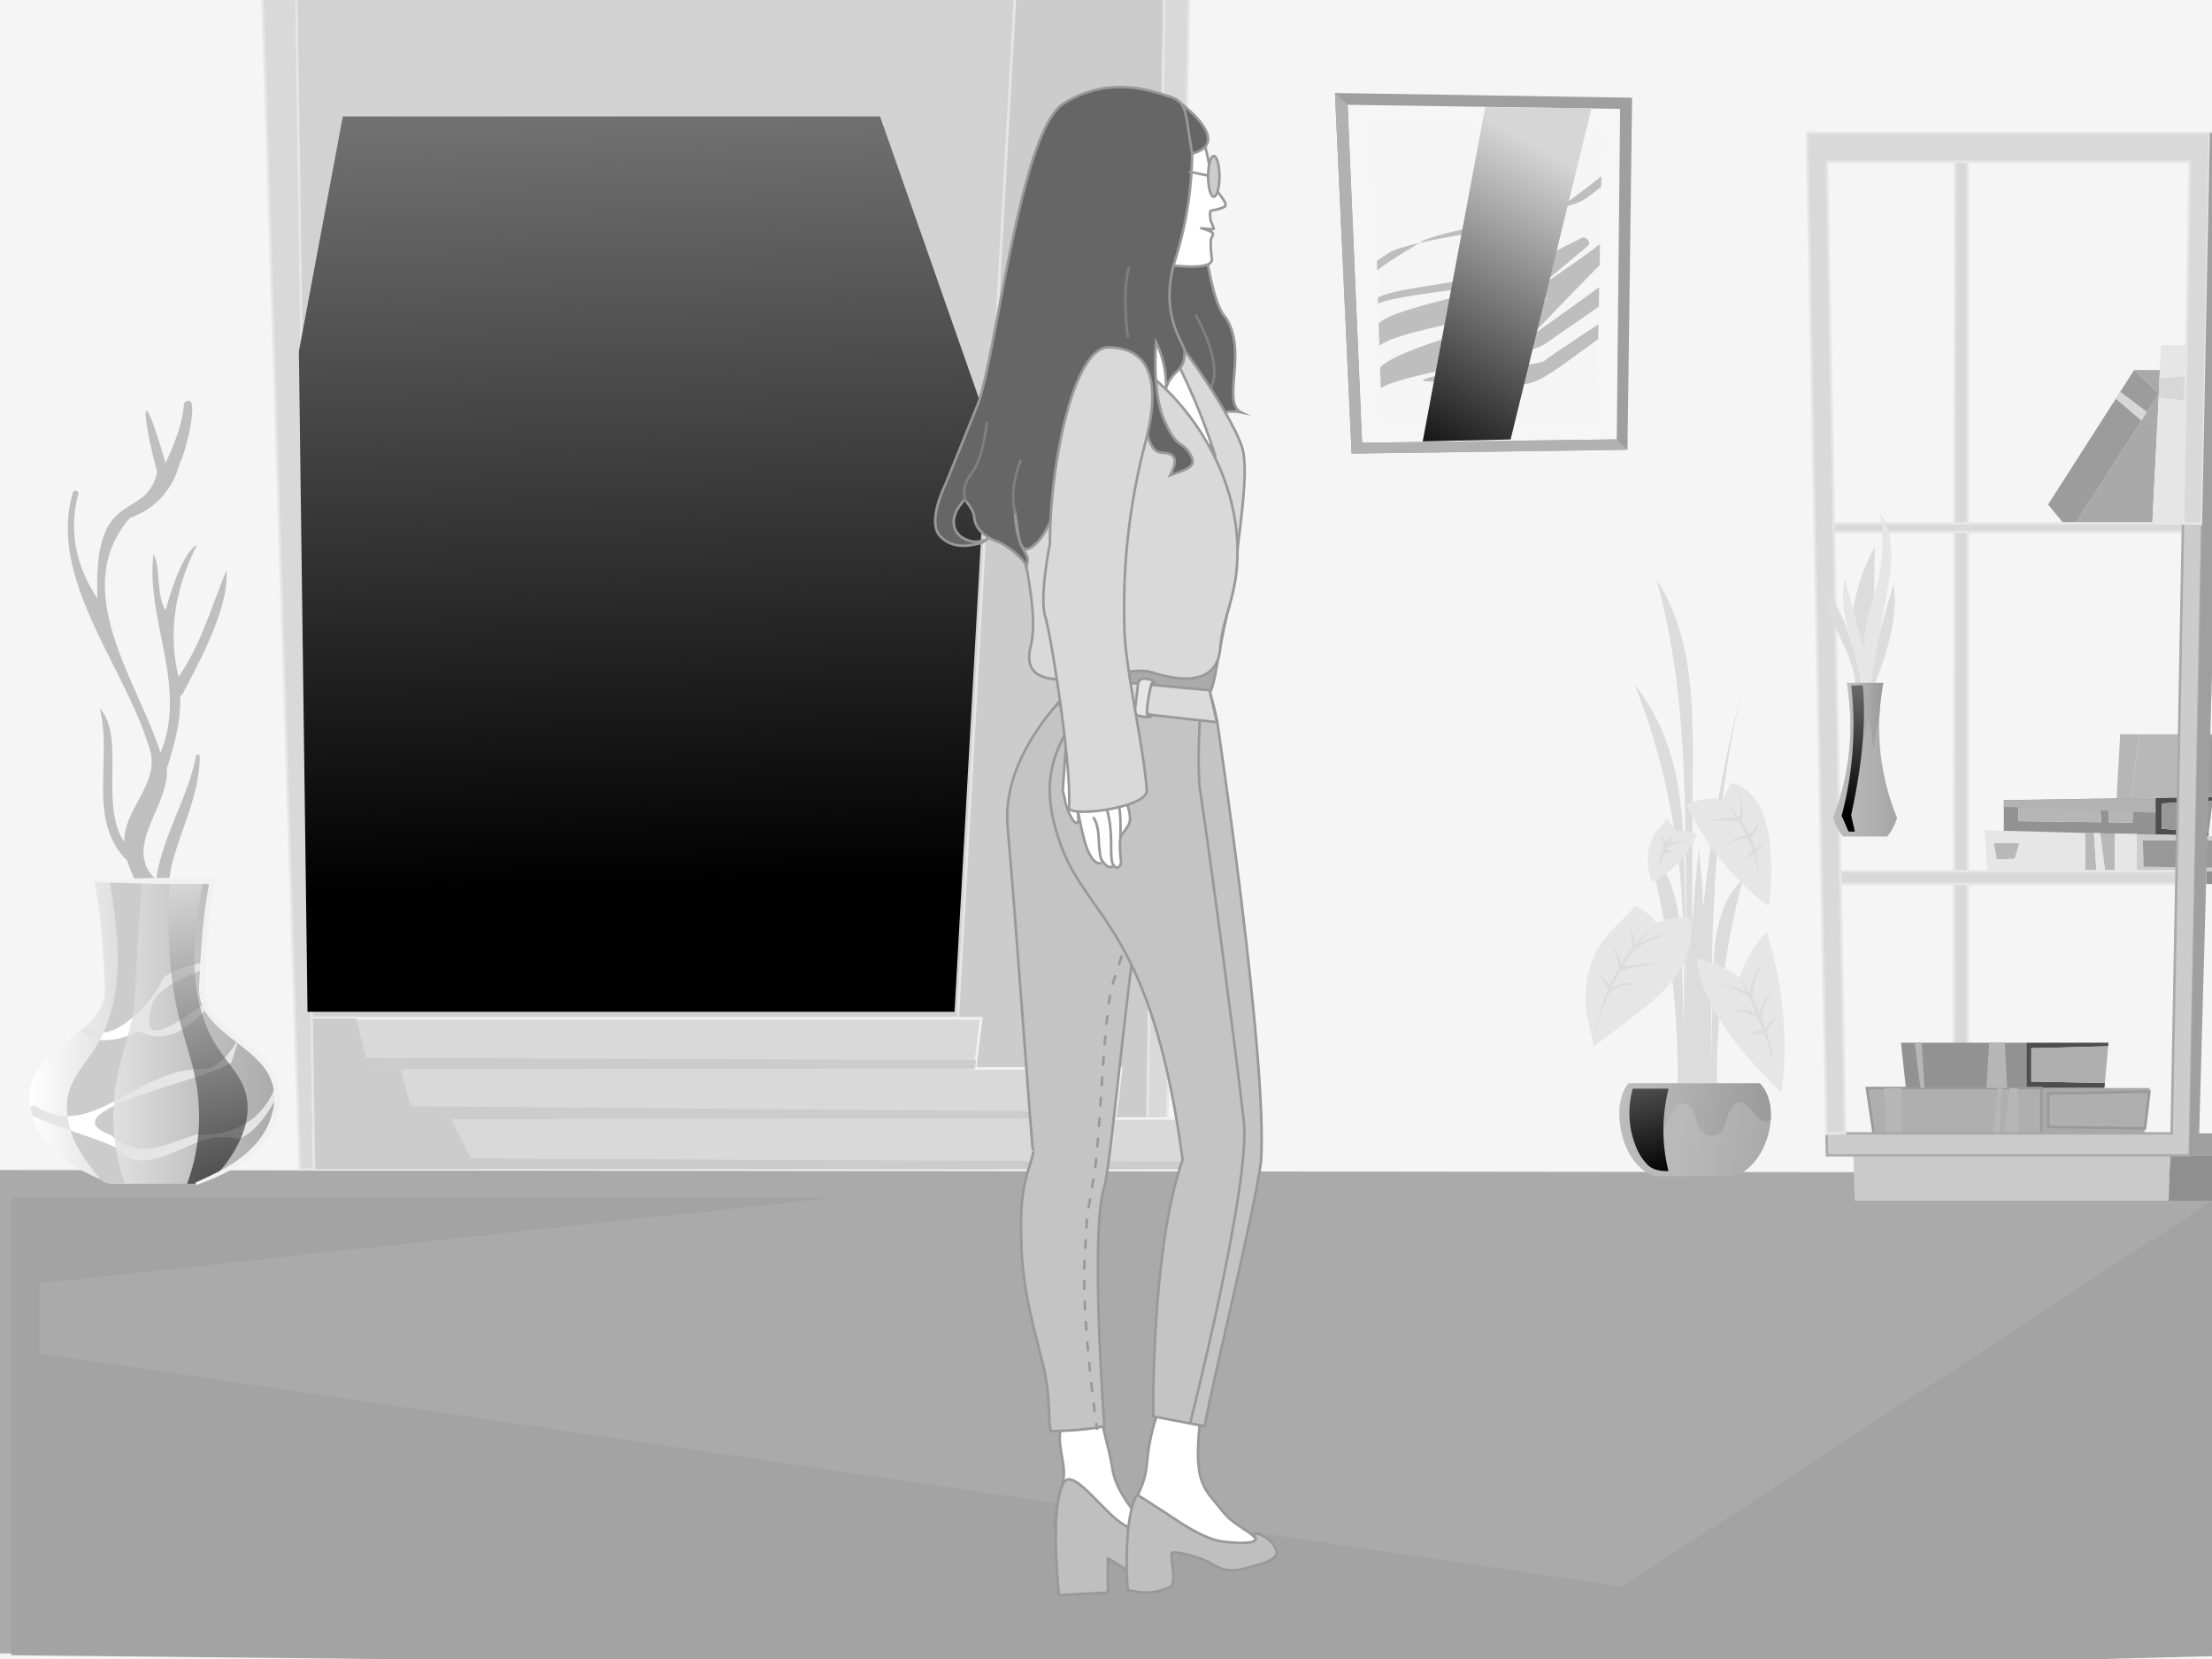 <svg xmlns="http://www.w3.org/2000/svg" xmlns:xlink="http://www.w3.org/1999/xlink" viewBox="0 0 864 648"><defs><style>.cls-1,.cls-52,.cls-53,.cls-60{fill:none;}.cls-2{isolation:isolate;}.cls-3{clip-path:url(#clip-path);}.cls-4{fill:#f5f5f5;}.cls-48,.cls-5{fill:#aaa;}.cls-6{fill:#a3a3a3;}.cls-30,.cls-61,.cls-7{fill:#ccc;}.cls-10,.cls-59,.cls-8{fill:#d9d9d9;}.cls-8,.cls-9{stroke:#e6e6e6;}.cls-10,.cls-29,.cls-30,.cls-47,.cls-48,.cls-56,.cls-8,.cls-9{stroke-miterlimit:10;}.cls-12,.cls-9{fill:#d2d2d2;}.cls-10,.cls-47{stroke:#f2f2f2;}.cls-11{fill:#f9f9f9;}.cls-13,.cls-34,.cls-38,.cls-41,.cls-45{mix-blend-mode:screen;}.cls-14{fill:url(#鍊踑臇蜸馯鳺艜_5);}.cls-15{fill:#4d4d4d;}.cls-16{fill:#9f9f9f;}.cls-17{fill:#b8b8b8;}.cls-18,.cls-55{fill:#e6e6e6;}.cls-19{fill:#929292;}.cls-20{fill:#b6b6b6;}.cls-21{fill:#989898;}.cls-22{fill:#b2b2b2;mix-blend-mode:multiply;}.cls-23{fill:#a9a9a9;}.cls-24{fill:#9c9c9c;}.cls-25{fill:#d7d7d7;}.cls-26{fill:#8f8f8f;}.cls-27{fill:#cacaca;}.cls-28,.cls-29{fill:#afafaf;}.cls-29,.cls-48,.cls-49,.cls-50,.cls-51,.cls-52,.cls-53,.cls-54,.cls-55,.cls-56,.cls-58,.cls-59,.cls-60,.cls-61{stroke:#999;}.cls-30{stroke:#aaa;}.cls-31{fill:#dcdcdc;}.cls-32{fill:url(#鍊踑臇蜸馯鳺艜_17);}.cls-33{fill:url(#鍊踑臇蜸馯鳺艜_14);}.cls-34{fill:url(#鍊踑臇蜸馯鳺艜_16);}.cls-35{fill:#f6f6f6;}.cls-36{fill:#b1b1b1;}.cls-37{fill:#bebebe;}.cls-38{fill:url(#鍊踑臇蜸馯鳺艜_18);}.cls-39{fill:url(#鍊踑臇蜸馯鳺艜_17-2);}.cls-40{fill:url(#鍊踑臇蜸馯鳺艜_14-2);}.cls-41{fill:url(#鍊踑臇蜸馯鳺艜_16-2);}.cls-42,.cls-50{fill:#bfbfbf;}.cls-43{fill:url(#鍊踑臇蜸馯鳺艜_4);}.cls-44{fill:#e5e5e5;}.cls-45{opacity:0.56;fill:url(#鍊踑臇蜸馯鳺艜_2);}.cls-46,.cls-49{fill:#fff;}.cls-47{fill:#ededed;}.cls-49,.cls-50,.cls-52,.cls-54,.cls-55,.cls-58,.cls-59,.cls-60,.cls-61{stroke-linecap:round;}.cls-49,.cls-50,.cls-51,.cls-52,.cls-53,.cls-54,.cls-55,.cls-57,.cls-58,.cls-59,.cls-60,.cls-61{stroke-linejoin:round;}.cls-51{fill:#c4c4c4;}.cls-52{stroke-dasharray:3 5;}.cls-54{fill:#dbdbdb;}.cls-56,.cls-57{fill:#666;}.cls-57{stroke:gray;}.cls-58{fill:#b3b3b3;}</style><clipPath id="clip-path"><rect class="cls-1" width="864" height="648"/></clipPath><linearGradient id="鍊踑臇蜸馯鳺艜_5" x1="244.96" y1="8.15" x2="254.83" y2="345.83" gradientUnits="userSpaceOnUse"><stop offset="0" stop-color="#7f7f7f"/><stop offset="1"/></linearGradient><linearGradient id="鍊踑臇蜸馯鳺艜_17" x1="704.55" y1="296.75" x2="738.45" y2="296.75" gradientUnits="userSpaceOnUse"><stop offset="0" stop-color="#bcbcbc"/><stop offset="0.46" stop-color="#b9b9b9"/><stop offset="0.85" stop-color="#aeaeae"/><stop offset="1" stop-color="#a8a8a8"/></linearGradient><linearGradient id="鍊踑臇蜸馯鳺艜_14" x1="721.4" y1="279.82" x2="735.59" y2="279.82" gradientUnits="userSpaceOnUse"><stop offset="0" stop-color="#c2c2c2"/><stop offset="1" stop-color="#989898"/></linearGradient><linearGradient id="鍊踑臇蜸馯鳺艜_16" x1="724.53" y1="269.96" x2="722.99" y2="324.87" gradientUnits="userSpaceOnUse"><stop offset="0" stop-color="#666"/><stop offset="0.88"/></linearGradient><linearGradient id="鍊踑臇蜸馯鳺艜_18" x1="609.54" y1="61.94" x2="535.23" y2="198.1" gradientUnits="userSpaceOnUse"><stop offset="0" stop-color="#d6d6d6"/><stop offset="0.56" stop-color="#505050"/><stop offset="0.88"/></linearGradient><linearGradient id="鍊踑臇蜸馯鳺艜_17-2" x1="-677.1" y1="436.13" x2="-743.81" y2="444.68" gradientTransform="matrix(-1, 0, 0, 1, -50.58, 0)" xlink:href="#鍊踑臇蜸馯鳺艜_17"/><linearGradient id="鍊踑臇蜸馯鳺艜_14-2" x1="-678.21" y1="427.75" x2="-744.83" y2="436.28" gradientTransform="matrix(-1, 0, 0, 1, -50.58, 0)" xlink:href="#鍊踑臇蜸馯鳺艜_14"/><linearGradient id="鍊踑臇蜸馯鳺艜_16-2" x1="-689.9" y1="414.1" x2="-703.22" y2="465.14" gradientTransform="matrix(-1, 0, 0, 1, -50.58, 0)" xlink:href="#鍊踑臇蜸馯鳺艜_16"/><linearGradient id="鍊踑臇蜸馯鳺艜_4" x1="11.5" y1="403.2" x2="108.36" y2="403.2" gradientUnits="userSpaceOnUse"><stop offset="0" stop-color="#fff"/><stop offset="0.07" stop-color="#f8f8f8"/><stop offset="0.7" stop-color="silver"/><stop offset="1" stop-color="#aaa"/></linearGradient><linearGradient id="鍊踑臇蜸馯鳺艜_2" x1="83.9" y1="344.1" x2="76.96" y2="472.56" gradientUnits="userSpaceOnUse"><stop offset="0" stop-color="#e5e5e5"/><stop offset="0.52" stop-color="#5f5f5f"/><stop offset="0.88"/></linearGradient></defs><title>product3.6</title><g class="cls-2"><g id="圖層_3" data-name="圖層 3"><g id="景物"><g class="cls-3"><rect id="背景" class="cls-4" width="864" height="648"/><polygon class="cls-5" points="866.75 458.02 -0.5 457 -0.5 645.81 866.75 646.83 866.75 458.02"/><polygon class="cls-6" points="865.75 646.83 633.75 653 4.35 646.53 4.44 467.86 324.92 467.86 15.51 501.25 15.51 528.66 633.75 619.68 865.75 467.89 865.75 646.83"/><polygon class="cls-7" points="452.7 456.76 189.67 456.76 182.04 -52.74 460.32 -52.74 452.7 456.76"/><polygon class="cls-8" points="455.52 -52.74 447.89 456.76 455.52 456.76 465.38 -52.74 455.52 -52.74"/><polygon class="cls-9" points="399.34 -52.74 374.12 397.78 118.62 397.78 113.74 -52.74 399.34 -52.74"/><polygon class="cls-10" points="435.52 436.88 437.93 417.33 380.86 417.33 383.27 397.78 121.4 397.78 121.4 417.65 121.4 417.65 121.4 437.2 121.4 437.2 121.4 456.75 490.22 456.75 492.85 436.88 435.52 436.88"/><polygon class="cls-7" points="121.4 456.75 490.22 456.75 490.6 453.89 121.4 452.21 121.4 456.75"/><polygon class="cls-7" points="435.52 436.88 121.4 437.2 121.4 431.8 435.83 434.34 435.52 436.88"/><polygon class="cls-7" points="380.86 417.33 121.4 417.65 121.4 413.11 381.26 414.09 380.86 417.33"/><polygon class="cls-7" points="121.4 397.78 139.1 397.78 144.03 417.65 156.51 417.65 161.76 437.2 176.22 437.15 186.07 456.75 121.4 456.75 121.4 397.78"/><polygon class="cls-8" points="114.95 -52.74 122.61 456.76 117.09 456.76 100.89 -52.74 114.95 -52.74"/><polygon class="cls-11" points="135.18 48.05 144.1 392.31 239.12 392.31 234.92 48.05 135.18 48.05"/><polygon class="cls-11" points="241.93 48.05 242.56 392.31 331.9 392.31 345.05 48.05 241.93 48.05"/><rect class="cls-12" x="135.17" y="318.26" width="209.9" height="2.58" transform="translate(-5.87 4.5) rotate(-1.06)"/><g class="cls-13"><polygon class="cls-14" points="133.9 45.48 343.76 45.48 385.71 165.19 372.84 395.2 120.12 395.2 116.74 137.25 133.9 45.48"/></g><polygon class="cls-15" points="841.92 311.62 841.92 325.95 862.56 326.45 862.7 325.36 844.38 323.69 844.38 313.83 864.31 312.71 864.49 311.28 850.77 311.49 841.92 311.62"/><polygon class="cls-16" points="853.38 286.8 850.77 311.49 864.49 311.28 871.65 311.17 871.82 309.91 852.87 309.91 854.97 288.66 874.73 288.32 874.74 288.32 874.94 286.8 853.38 286.8"/><polygon class="cls-7" points="834.52 340.27 834.52 340.34 837.86 340.33 856.42 340.27 873.83 340.23 873.93 339.07 873.92 339.07 837.28 338.56 836.99 328.25 874.84 328.25 874.85 328.25 874.97 326.85 862.56 326.45 841.92 325.95 834.52 325.77 834.52 340.27"/><polygon class="cls-17" points="778.73 329.35 779.84 335.73 786.95 335.44 788.76 329.35 778.73 329.35"/><polygon class="cls-17" points="814.41 325.29 814.41 340.38 818.85 340.38 817.89 325.37 814.41 325.29"/><polygon class="cls-17" points="824.35 340.38 826.01 340.37 826.01 325.56 820.31 325.43 822.26 340.38 824.35 340.38"/><path class="cls-18" d="M782.69,324.52l31.72.77v15.09h4.44l-42.63.12-1.06-16.19ZM787,335.43l1.81-6.08h-10l1.11,6.38Z"/><path class="cls-19" d="M782.69,324.52v-12l3.49-.05,40.56-.63,5.6-.09,9.58-.15V326l-7.4-.18-8.51-.21-5.7-.13-2.42-.06-3.48-.08Zm38.16-3.35-.62-6-31.82.34v5.22Zm12.13.15V315l-9.39.1v6.07Z"/><polygon class="cls-20" points="788.41 315.52 788.41 320.75 820.85 321.17 820.23 315.18 788.41 315.52"/><polygon class="cls-18" points="820.6 340.39 822.26 340.38 820.31 325.43 817.89 325.37 818.85 340.38 818.85 340.39 820.6 340.39"/><polygon class="cls-20" points="823.59 315.13 823.59 321.2 832.98 321.32 832.98 315.03 823.59 315.13"/><polygon class="cls-18" points="829.95 340.35 832.2 340.35 834.52 340.34 834.52 340.27 834.52 325.77 826.01 325.56 826.01 340.37 829.95 340.35"/><polygon class="cls-20" points="828.14 286.8 826.74 311.86 832.34 311.77 835.53 286.8 828.14 286.8"/><polygon class="cls-17" points="835.53 286.8 832.34 311.77 841.92 311.62 850.77 311.49 853.38 286.8 835.53 286.8"/><polygon class="cls-21" points="836.99 328.25 837.28 338.56 873.92 339.07 873.93 339.07 874.84 328.25 836.99 328.25"/><polygon class="cls-21" points="844.38 313.83 844.38 323.69 862.7 325.36 864.31 312.71 844.38 313.83"/><polygon class="cls-21" points="854.97 288.66 852.87 309.91 871.82 309.91 874.74 288.32 874.73 288.32 854.97 288.66"/><polygon class="cls-22" points="841.92 311.62 782.69 312.58 782.69 315.18 841.92 317.45 841.92 311.62"/><path class="cls-8" d="M768.58,63.16V204.44h-5.14c.1-76.25.18-141.28.18-141.28Z"/><polygon class="cls-23" points="843.25 153.67 840.54 207.56 808.62 207.56 843.25 153.67"/><polygon class="cls-23" points="843.64 144.52 843.25 153.67 833.6 144.52 843.64 144.52"/><polygon class="cls-17" points="866.75 125.11 866.24 207.56 862.6 207.56 852.62 207.56 855.77 134.83 856.36 125.11 866.75 125.11"/><polygon class="cls-18" points="843.64 144.52 844.05 134.83 855.77 134.83 852.62 207.56 840.54 207.56 843.25 153.67 843.64 144.52"/><polygon class="cls-24" points="843.25 153.67 808.62 207.56 799.97 197.08 833.6 144.52 843.25 153.67"/><polygon class="cls-25" points="828.16 153.02 838.62 160.88 836.42 164.31 826.42 155.75 828.16 153.02"/><polygon class="cls-25" points="843.5 147.86 855.25 146.78 854.83 156.61 843.17 155.27 843.5 147.86"/><polygon class="cls-20" points="855.7 136.46 866.75 136.46 866.66 139.64 855.5 140.97 855.7 136.46"/><path class="cls-26" d="M888.76,340.29h.07l-.12,5h-27l.15-5Z"/><polygon class="cls-8" points="768.58 204.44 852.68 204.44 852.61 207.78 768.58 207.78 763.44 207.78 716.32 207.78 716.24 204.44 763.44 204.44 768.58 204.44"/><polygon class="cls-8" points="768.58 340.29 850.16 340.29 850.06 345.33 768.58 345.33 763.25 345.33 718.87 345.33 718.77 340.29 718.87 340.29 763.27 340.29 768.58 340.29"/><polygon class="cls-26" points="880.71 451.27 880.24 469 847.06 469 847.63 451.27 855.31 451.27 880.71 451.27"/><polygon class="cls-27" points="847.63 451.27 847.06 469 724.42 469 723.96 451.27 847.63 451.27"/><path class="cls-8" d="M768.58,345.33V442.7h-5.46s0-41.65.13-97.37Z"/><polygon class="cls-15" points="823.56 407.27 823.44 408.66 793.42 409.44 793.42 422.47 822.17 422.99 821.99 424.98 791.51 424.98 791.51 407.27 823.56 407.27"/><polygon class="cls-28" points="823.44 408.66 822.17 422.99 793.42 422.47 793.42 409.44 823.44 408.66"/><polygon class="cls-23" points="839.74 424.98 839.56 426.39 800.01 427.16 800.01 440.17 837.8 440.71 837.82 440.71 837.57 442.7 797.34 442.7 797.34 424.98 808.48 424.98 838.96 424.98 839.74 424.98"/><polygon class="cls-29" points="839.56 426.39 837.82 440.71 837.8 440.71 800.01 440.17 800.01 427.16 839.56 426.39"/><polygon class="cls-19" points="791.51 407.27 791.51 424.98 780.37 424.98 744.43 424.98 742.51 407.27 791.51 407.27"/><polygon class="cls-29" points="797.34 424.98 797.34 442.7 731.86 442.7 729.2 424.98 761.4 424.98 797.34 424.98"/><polygon class="cls-20" points="776.97 407.27 775.86 424.98 783.99 424.98 783.04 407.27 776.97 407.27"/><polygon class="cls-20" points="747.88 407.27 750.1 424.98 751.71 424.98 750.6 407.27 747.88 407.27"/><polygon class="cls-20" points="735.77 424.98 736.64 442.7 742.8 442.7 742.8 424.98 735.77 424.98"/><polygon class="cls-20" points="780.26 424.98 778.53 442.7 781 442.7 781.98 424.98 780.26 424.98"/><polygon class="cls-20" points="784.94 424.98 783.04 442.7 788.27 442.7 788.27 424.98 784.94 424.98"/><path class="cls-8" d="M768.58,207.78V340.29h-5.31c.05-40.76.1-88.35.17-132.51Z"/><polygon class="cls-30" points="860.15 204.56 855.31 451.27 847.63 451.27 723.96 451.27 713.62 451.27 713.44 442.85 720.69 442.7 763.12 442.7 768.58 442.7 848.24 442.7 850.06 345.33 850.16 340.29 852.61 207.78 852.68 204.44 853.42 204.44 860.15 204.56"/><polygon class="cls-8" points="718.87 345.33 720.69 442.7 713.44 442.85 705.78 51.89 863.15 51.89 860.15 204.56 853.42 204.44 852.68 204.44 855.31 63.16 768.58 63.16 763.62 63.16 713.62 63.16 716.24 204.44 716.32 207.78 718.77 340.29 718.87 345.33"/><path class="cls-16" d="M888.71,345.33l.12-5,3.52-132.51.09-3.34,3.74-141.28H869.63l-4,141.28-.07,3.34-3.73,132.51-.15,5L859,442.7h27.16Zm12.7-293.44-10,399.38H855.31l4.84-246.7,3-152.68Z"/><path class="cls-31" d="M724.8,269.72c.35-14.57-12.19-27.33-13.22-41.88,5.65,7.47,9.93,15.8,11.79,24.6-1.23-13.1,2.41-26.95,8.88-38.82-.3,14.08-.16,27.8-.46,41.88,2.85-9.35,5-18.15,7.87-27.49,2,14.07-3.13,28.08-8.17,41.55C729.44,269.56,726.85,269.72,724.8,269.72Z"/><path class="cls-18" d="M726.93,268.41c-.54-7.12-2.93-14-4.78-21s-3.17-14.2-1.55-21.19c2.71,9.44,4.91,18.54,7.62,28-.82-8.37,2.56-16.63,4.71-24.83a70.49,70.49,0,0,0,1.43-29.08c3.08,4.65,4.31,10.4,4.4,15.77s-.88,10.71-1.84,16q-3.28,18.19-6.58,36.38C729.29,268.41,728,268.48,726.93,268.41Z"/><path class="cls-32" d="M741,319.46a20.6,20.6,0,0,1-3.88,7.29H719.85a20.44,20.44,0,0,1-3.88-7.29,101.13,101.13,0,0,0,5.43-52.71h14.19A93.23,93.23,0,0,0,741,319.46Z"/><path class="cls-33" d="M731.85,292.88a93.6,93.6,0,0,1,2.27-13.73,94.76,94.76,0,0,1,1.47-12.4H721.4a102.66,102.66,0,0,1,1.3,17.92c0,.17.09.35.14.52l3.72-11.83a48.62,48.62,0,0,0,1.63,15.07l1.84-8Q730.95,286.65,731.85,292.88Z"/><path class="cls-34" d="M727.58,267.75c1.76,16.88-1.45,36.65-4.53,50.56.43,2.23,1,4.26,1.43,6.5h-2.39c-1-1.92-1.77-4.22-2.76-6.14a137.48,137.48,0,0,0,3.77-50.93C724.36,267.87,726.32,267.62,727.58,267.75Z"/><polygon class="cls-35" points="526.35 40.93 532 172.93 631.46 171.62 632.77 42.53 526.35 40.93"/><polygon class="cls-4" points="536.14 47.49 537.97 107.18 539.72 164.38 623.64 164.38 625.38 74.77 625.83 51.61 536.14 47.49"/><path class="cls-16" d="M637.5,38.17l-1.81,137.5-107.75,1.49L521.43,36.33Zm-6,133.45,1.31-129.09-106.42-1.6,5.65,132Z"/><polygon class="cls-36" points="521.43 36.34 526.35 40.93 532 172.93 631.46 171.62 635.68 175.67 527.94 177.16 521.43 36.34"/><path class="cls-37" d="M624.37,126.7l-2.73,1.73c-3.11,2-6.17,4.09-9.23,6.18s-6.35,4-9.25,6.38-45.55,4.43-47.45,7.66c-.42.7,40,1.42,40.69,1.29,3.68-.67,6.92-2.75,10-4.72s6.24-4.4,9.32-6.6c2.86-2,5.71-4.08,8.52-6.18Z"/><path class="cls-37" d="M539.33,151.64c8.32-5.86,56.34-11.73,64.66-17.6,6.81-4.8,13.67-9.53,20.51-14.28l.15-7.55c-7.85,5.63-15.67,11.3-23.56,16.88l-2.94,2.08q13.19-13.93,26.67-27.59l.15-8a2.5,2.5,0,0,0-1.61,1c-7.14,5.39-14.56,10.38-22,15.38,6.15-5.36,12.45-10.56,18.71-15.78,1.84-1.53-.5-4.12-2.43-3.15-7.33,3.69-14.62,7.31-21.69,11.49-6.19,3.66-51.87,7.62-57.74,11.76l.08,2.31c6.52-3.59,52.66-7.32,59.15-11,1-.58,2-1.16,3.07-1.73-7.78,6.41-54.89,13.3-62,20.45l.27,8.73c8.29-6.78,56.89-12.78,65.79-18.74-8.7,9-57,18.09-65.53,27.27Z"/><path class="cls-37" d="M537.92,105.58c1.61-1.19,3.22-2.38,4.88-3.46,4-2.62,8.12-5.08,12.19-7.61,8.58-5.31,56.6-11.05,64.66-17.1,1.94-1.45,3.85-2.93,5.76-4.42l.08-4.15c-2.15,1.65-4.23,3.43-6.36,5q-6.09,4.61-12.37,9c-8.08,5.59-56.24,10.58-64.42,16-1.47,1-3,2-4.53,3.13Z"/><polygon class="cls-38" points="580.14 41.83 555.7 172.41 590.04 171.66 621.64 42.27 580.14 41.83"/><path class="cls-31" d="M663.74,329.93a681.27,681.27,0,0,0-3.9,94.44c1.36-.27,3.53.52,4.79-1s1.08-4.68,1.19-8.31q.42-14.39.32-28.85c-.06-9.62-.31-19.23-.72-28.78q-.3-7.17-.75-14.28C664.48,340.06,663.42,332.7,663.74,329.93Z"/><path class="cls-31" d="M668.43,425.17c-.19-53.7-.28-108.14,13.11-160-13.75,52.38-20.81,106.29-17.86,160.48C665,425.27,667.11,425.54,668.43,425.17Z"/><path class="cls-31" d="M658.79,425.4q-.15-38-.28-76.06c-.15-41.34-.38-83.32-11.49-123,6.85,10.28,10.68,23.23,12.45,35.59s1.74,24.9,1.69,37.39q-.24,63.22-.49,126.43C660.63,425,658.79,426.09,658.79,425.4Z"/><path class="cls-31" d="M656.57,426.27c1.31-32.38,2.62-65-1.84-97.06a270.29,270.29,0,0,0-16.17-61.71c8.72,10.89,14.18,24.5,16.67,38.41s2.7,28.13,2.89,42.28q.54,39.27,1.07,78.54C658.15,426.7,657.62,426.3,656.57,426.27Z"/><path class="cls-31" d="M668.16,426.1c.91,0,1.59.42,2.49.46a299.63,299.63,0,0,1,10.08-82.9c-5.45,4.93-8.14,11.4-9.78,18.7s-1.78,14.88-1.93,22.38C668.75,398.68,668.43,412.15,668.16,426.1Z"/><path class="cls-31" d="M658.08,426c-1,0-1.81.49-2.84.53a341.25,341.25,0,0,0-11.49-94.5c6.22,5.62,9.28,13,11.15,21.32s2,16.95,2.2,25.5C657.41,394.78,657.78,410.13,658.08,426Z"/><path class="cls-39" d="M646.36,459.43h30.82c13-3.64,19.34-26.9,10.23-36.26H636.14C628.89,431.35,632.77,455.1,646.36,459.43Z"/><path class="cls-40" d="M636.14,423.17h51.27c3.35,3.45,4.59,8.78,4.19,14.33a4.35,4.35,0,0,1-1.2.46c-2.22.47-4.15-1.59-5.59-3.51s-3.21-4.07-5.47-3.86-3.81,3-4.54,5.45-1.32,5.3-3.31,6.74a5.17,5.17,0,0,1-6-.26c-3.19-2.27-2.48-5.41-4.21-8.62-.94-1.73-2.7-3.09-4.52-2.82s-3.26,2.15-4.09,4-1.38,4-2.65,5.56-3.62,2.4-5.1,1.05c-1.1-1-1.27-2.74-1.53-4.29s-.93-3.29-2.33-3.62c-1.19-.28-2.32.63-3.49,1a5.34,5.34,0,0,1-5-1.3C632.87,429.32,634,425.57,636.14,423.17Z"/><path class="cls-41" d="M651.7,457.38a65.43,65.43,0,0,1,0-31.89c-.1,0-.14-.26-.25-.26H637.75a34.87,34.87,0,0,0,1.37,22.94,20.26,20.26,0,0,0,4.64,7C645.8,457.05,649.05,457.55,651.7,457.38Z"/><path class="cls-18" d="M695.79,426.77c-7.38-7.43-14.8-14.91-20.8-23.58s-11.3-18.18-12.24-28.8c6.26,1,11.48,3.71,16.69,7.43A45.88,45.88,0,0,1,690.12,364C696.21,384.11,698.82,406,695.79,426.77Z"/><path class="cls-31" d="M679.79,394.45a26,26,0,0,1,6.06,1.09c-.94-2.22-1.85-4.28-2.69-6.09h-.06a.17.17,0,0,0,0-.07,43.15,43.15,0,0,0-7.1-3.59,35.63,35.63,0,0,0-5.28-1.61,32,32,0,0,1,5.48,1,32.51,32.51,0,0,1,6,2.24l-.41-.84-2.46-4.94s1.25,1.69,3,4.61c.31.5.64,1.06,1,1.63a30.5,30.5,0,0,1,2.58-8,31.12,31.12,0,0,1,2.3-3.95c.67-1,1.14-1.54,1.14-1.54a30.79,30.79,0,0,0-2.84,5.76,36.05,36.05,0,0,0-2.1,9.46h-.11c1,1.75,1.94,3.74,2.91,5.91a25.29,25.29,0,0,1,5.56-9.73,26.85,26.85,0,0,0-2.55,4.52,31.09,31.09,0,0,0-2.17,7.16l.3.74c.45,1.12.86,2.22,1.24,3.3a16.18,16.18,0,0,1,2.44-2.69,17,17,0,0,1,2.71-2,19.49,19.49,0,0,0-2.24,2.44,26.23,26.23,0,0,0-2.4,3.75c1,3,1.71,5.8,2.2,8,.74,3.36,1,5.48,1,5.48l-1.64-5.3c-.67-2.09-1.55-4.68-2.61-7.54a20.38,20.38,0,0,0-4.49.36,16.54,16.54,0,0,0-3.08.93,14.71,14.71,0,0,1,2.9-1.58,14.38,14.38,0,0,1,4.18-1c-.44-1.18-.92-2.41-1.42-3.66l-.6-1.48h0a38.28,38.28,0,0,0-6.83-2.08,30.72,30.72,0,0,0-4.71-.55A27.11,27.11,0,0,1,679.79,394.45Z"/><path class="cls-18" d="M622.49,408.75l6.65-5c3.9-2.94,7.79-5.88,11.62-8.91,5.6-4.42,11.14-9.14,15-15.21s6-14.1,4.09-21.12a24.14,24.14,0,0,0-12.81,2,21,21,0,0,0-8.27-6.65c-4.53,5.17-10,9.46-13.78,15.27s-5.38,12.63-5.74,19.49S621.28,402,622.49,408.75Z"/><path class="cls-31" d="M624.91,395.19a75.6,75.6,0,0,1,3.16-8.71,13.38,13.38,0,0,0-2.76-4.25,11.61,11.61,0,0,0-2.91-2.16,9.34,9.34,0,0,1,1,.37,10.68,10.68,0,0,1,2.28,1.3,11.3,11.3,0,0,1,3,3.31c.8-1.73,1.68-3.51,2.68-5.31.31-.56.63-1.1,1-1.64a22.24,22.24,0,0,0-1.48-5.81,19.22,19.22,0,0,0-2.06-3.77A17.07,17.07,0,0,1,631.4,372a18,18,0,0,1,1.87,4.59,72.73,72.73,0,0,1,4.27-6.12l-.07-.09.11-.08a22.75,22.75,0,0,0-.47-5.51,18.23,18.23,0,0,0-1.19-3.63,16.25,16.25,0,0,1,1.78,3.43,17,17,0,0,1,1,4.37c.82-1,1.62-1.92,2.36-2.73,1.43-1.57,2.63-2.78,3.5-3.59l1.33-1.25s-.42.5-1.2,1.39-1.87,2.21-3.17,3.87c-.44.56-.91,1.18-1.39,1.82a23.46,23.46,0,0,1,6.51-2.69,22.71,22.71,0,0,1,4.66-.69c1.21,0,2,0,2,0s-.76,0-1.95.21a23.66,23.66,0,0,0-4.51,1.1,26.92,26.92,0,0,0-8.6,5l-.09-.11c-1.34,1.93-2.75,4.1-4.16,6.45a37.14,37.14,0,0,1,13.89-1.08c1.27.14,2.06.28,2.06.28a38.57,38.57,0,0,0-7,.13,44.6,44.6,0,0,0-10,2.29c-.2.35-.4.69-.6,1.05-1,1.76-1.88,3.5-2.71,5.18a16.41,16.41,0,0,1,6.1-1.53,16.07,16.07,0,0,1,3.66.2,14.24,14.24,0,0,1,1.5.33,15.17,15.17,0,0,0-1.52-.13,16.84,16.84,0,0,0-3.57.23,18.58,18.58,0,0,0-7.06,2.84l0,0c-1.38,2.95-2.5,5.66-3.33,7.93-.75,2-1.31,3.63-1.66,4.77l-.57,1.78s.13-.65.38-1.83S624.31,397.25,624.91,395.19Z"/><path class="cls-18" d="M672.74,312.36a21.14,21.14,0,0,0-14.12,2.14c7.66,15.47,18.6,29.36,32.22,39.52a95,95,0,0,0,.25-26.09c-.69-4.74-1.77-9.53-4.14-13.65s-6.19-7.57-10.74-8.45C675.06,307.82,673.88,310.38,672.74,312.36Z"/><path class="cls-31" d="M667.25,321a23.07,23.07,0,0,1,3.67-1.11,22.15,22.15,0,0,1,7.4-.3c-.53-.77-1-1.47-1.53-2.08-.89-1.13-1.65-2-2.21-2.62l-.85-.93,1,.79a28.92,28.92,0,0,1,2.54,2.33c.64.66,1.34,1.45,2,2.34a13.24,13.24,0,0,0,.69-4.47,11.78,11.78,0,0,0-.64-3.71,9.71,9.71,0,0,1,.5,1,12,12,0,0,1,.34,8.31,35.41,35.41,0,0,1,3.17,5.21,10,10,0,0,0,2.75-3.26,9.25,9.25,0,0,0,1-3.1,8.72,8.72,0,0,1,0,1,9.9,9.9,0,0,1-.45,2.36,9,9,0,0,1-2.78,4.16,35.68,35.68,0,0,1,1.63,4.46c1.21-.68,3.5-1.62,3.5-1.62a36.29,36.29,0,0,1-3.16,2.87,32.77,32.77,0,0,1,.89,5.09,28.8,28.8,0,0,1,.16,3.51l0,1.28-.17-1.27c-.09-.81-.29-2-.58-3.42a45.44,45.44,0,0,0-1.18-4.6c-1.12,1.08-3.21,2.71-3.21,2.71a44.2,44.2,0,0,1,2.73-4l.08.07c-.51-1.51-1.13-3.1-1.86-4.71a17.48,17.48,0,0,0-5.83,1.53,15.74,15.74,0,0,0-3.59,2.27,15.34,15.34,0,0,1,8.85-5,51.76,51.76,0,0,0-3.07-5.39l-.06.3a26.45,26.45,0,0,0-8-.47,23.16,23.16,0,0,0-5.24,1.11S666.33,321.35,667.25,321Z"/><path class="cls-18" d="M645.07,344.57A37.12,37.12,0,0,0,662.87,326c-2.68-1.43-5-2-8-1.18-1.38-1.83-2.45-3.46-3.83-5.29-1,2.06-3,3.79-4.31,5.66C643,330.46,643.16,338.3,645.07,344.57Z"/><path class="cls-31" d="M647.93,338.26a13.45,13.45,0,0,1,.2-2.1,17.88,17.88,0,0,1,1.51-4.85c.14-.28.29-.54.44-.8a19.75,19.75,0,0,0-.85-2.83,13.62,13.62,0,0,0-.92-1.89,10.29,10.29,0,0,1,1.45,1.57,9.68,9.68,0,0,1,1.11,1.84,16.89,16.89,0,0,1,1.62-2,14.08,14.08,0,0,1,1.5-1.43l-1,1.81c-.29.53-.63,1.15-1,1.85a16.34,16.34,0,0,1,3.6-.87,16.75,16.75,0,0,1,3.34-.1,19,19,0,0,0-3.21.73,26.28,26.28,0,0,0-4.54,2l0-.07-.42.85a.47.47,0,0,1,0,.1,7,7,0,0,1,1.64.12,7.29,7.29,0,0,1,1.58.49,8.91,8.91,0,0,0-1.59.15,17.24,17.24,0,0,0-2.24.6v0c-.54,1.15-1,2.2-1.35,3C648.23,337.52,647.93,338.26,647.93,338.26Z"/><path class="cls-42" d="M71.22,271.19c7.52-14.18,18.33-34.32,17.23-48.44-5.84,14.17-9.88,28.84-18.67,41.61-4.47-17.78-1-35.35,7.19-51.52-5.37,2.75-10.25,17.77-12.28,25.65-3.78-6.06-2-18.17-4.74-21.91C56.89,242.22,73.41,268.09,62.7,294c-9.15-28.4-36-63.75-12-91.66,10.26-3.69,16.86-11.27,19.67-21.89,2.06-3.22,8.62-29.22,1.49-23-.43,8.27-3.89,16-7.18,23.51-9.75-33.82-9.79-20.86-3.25,3.58-5.07,20-25.2,4.63-23.35,49.21-8.17-11.95-11.45-26.63-7.47-40.7.27-1.39-1.81-2-2.16-.59C18.61,226,48.68,260.23,58.24,291.85c4.89,14-9.88,23.61-9.71,37-9.75-14.16.59-41.4-9.55-52.06,5.05,19.59-5.25,43.59,10.73,59.43.84,3.26,8.44,21.59,10.69,13.41a1.81,1.81,0,0,0,.57,0c4.85,7.29,5.17-10.32,6.47-13.1,3.77-13.82,10.44-26.32,10.57-40.86.26-.81-1-1.39-1.41-.59C73.38,312,63.42,326.3,61,343.58c-13.6-12.5,5.31-28.81,4.14-43.3,2.95-9.2,5.61-18.73,5.24-28.41A1.73,1.73,0,0,0,71.22,271.19Z"/><path class="cls-43" d="M107.9,424.3c1.95,9.18-2.45,18.87-8.85,25.07s-14.57,9.65-22.52,13H43.35c-8-3.31-16.12-6.74-22.55-13S10,433.48,12,424.3c3.56-16.88,29.76-21.32,29-38.61-.62-13.88-1.41-28.06-4.2-41.62H83.1c-2.79,13.56-3.56,27.74-4.18,41.62C78.16,403,104.36,407.42,107.9,424.3Z"/><path class="cls-7" d="M55.25,344.07H42.8c1.76,10.69,3.41,21.44,3.2,32.27-.21,11.6-2.67,23.41-8.9,33.19-3.38,5.31-7.87,10.05-9.85,16-2.37,7.11-.78,15.06,2.64,21.73a70.35,70.35,0,0,0,10.34,14.27l1.86.77h6.63A79.23,79.23,0,0,1,45.34,423c1.61-9.42,4.93-18.47,6.93-27.82"/><path class="cls-44" d="M108.34,427.82a22.14,22.14,0,0,0-.44-3.52c0-.2-.1-.38-.15-.57C103.31,436.9,91.59,444,76.62,443.14c-12.38,4-22.41,10-33.21.26-26.77-9.67,39.08-21.61,47-28.51,1.47-4.72,2.37-7.38,2.78-8.67l-.25-.19c-1.55,2.67-6.56,11.3-13.61,11.5-26.29-.46-44,29.38-66,14.07a8.39,8.39,0,0,1-1.5.78,27.93,27.93,0,0,0,.75,3.38C22.8,440.49,41.19,445.7,45,448.21c13.56,15.08,31.16-8.79,47.65-3.22C98.28,443.62,104.79,435.55,108.34,427.82Z"/><path class="cls-44" d="M54.23,402.7c10.51,5.86,19.33-1.16,26.62-8.78A17.21,17.21,0,0,1,80,392c-9.65,6.8-24,16.88-21.54,5,.38-11.13,12.5-14.42,20.86-18.44l.15-2.94c-5.39,2.09-11.75,2.36-16,6.87-4.34,10.07-21.81,28-29.51,17.84-.82.77-1.68,1.53-2.57,2.27C35,406.33,42.1,408.5,54.23,402.7Z"/><path class="cls-45" d="M75.92,376.34c.23,11.6,2.8,23.41,9.32,33.19,3.53,5.31,8.22,10.05,10.3,16,2.47,7.11.81,15.06-2.77,21.73A45.47,45.47,0,0,1,84.32,459c-.65.26-7.12,3.12-7.77,3.37H73.09A76.1,76.1,0,0,0,76.62,423c-1.69-9.42-5.15-18.47-7.25-27.82-3.75-16.74-3.94-34-3.12-51.07h13C77.43,354.76,75.71,365.51,75.92,376.34Z"/><path class="cls-46" d="M49.91,404.51c.64-2.34,1.26-4.68,1.82-7C48,400.68,44,403,40.42,403.28c-.44,1-.88,1.93-1.38,2.87A24.22,24.22,0,0,0,49.91,404.51Z"/><path class="cls-46" d="M27.55,441.55c7.78,2.73,15.17,5.17,17.42,6.66l.27.28c-.21-1.33-.37-2.67-.51-4-.44-.35-.88-.68-1.32-1.08-10-3.61-7.07-7.55,1-11.42,0-.58.08-1.15.12-1.73-6.12,3.19-12.06,5.71-18.15,5.7A31.78,31.78,0,0,0,27.55,441.55Z"/><path class="cls-47" d="M36.76,344.07l23.17-.64c3.86-.05,7.72,0,11.58,0H83.89l-.16.78c-2.42,11.85-3.31,24-3.91,36.07l-.21,4.54a17.29,17.29,0,0,0,.22,4.39A16.87,16.87,0,0,0,83.72,397c3.85,4.55,9,7.91,13.67,11.78a46.68,46.68,0,0,1,6.63,6.41,21.35,21.35,0,0,1,4.31,8.25c1.58,6.12.23,12.62-2.6,18.08a33.69,33.69,0,0,1-5.4,7.52,35.29,35.29,0,0,1-7.22,5.73,94.37,94.37,0,0,1-16.58,7.61c5.52-2.51,11.09-5,16-8.44s9.29-7.69,12-13,4-11.43,2.5-17.16A19.82,19.82,0,0,0,103,416a45.7,45.7,0,0,0-6.43-6.23c-4.64-3.83-9.81-7.19-13.86-12a18.19,18.19,0,0,1-4.16-8.34,18.49,18.49,0,0,1-.24-4.68l.21-4.55c.6-12.13,1.49-24.31,3.93-36.27l.64.78H71.51c-3.86,0-7.72,0-11.58,0Z"/></g></g><path id="衣服" class="cls-48" d="M409.57,246.5l70.5-9.5c-3.5,12.5-5.33,30.59-7.5,33.5,0,0,3.33,11,2.5,11.5-.09,0-28.86-1.68-36.58-1.65s-21.92.15-21.92-.85Z"/><path class="cls-49" d="M412.67,600.07s.95,4.78,8.6,3.82c16.87-2.11-.86,1.86,22-3.82-1.91-5.73-1.91-6.69-1-10.51-2.86-3.82-6.68-9.55-7.64-15.28-1.23-7.36-1.91-8.6-3.82-17.2a78,78,0,0,1-16.29.74c-1.86,5,1.4,13.24,1,18.37C414.58,588.61,410.58,588.18,412.67,600.07Z"/><path class="cls-50" d="M415.53,579.05c-5.73,9.56-1.91,44-1.91,44l19.11-1V608.67s4.78,2.87,7.64,4.78c2.25,1.5,1.35-11.83,0-17.2C432.73,593.38,419.38,572.64,415.53,579.05Z"/><path class="cls-49" d="M442.28,598.16s1,4.78,8.6,3.82c16.88-2.11,17.3,12.37,40.13,6.69,1.31-5.31.95-7.33-3.82-10.51-8.6-5.73-7.24-5.06-13.38-12.42C469,580,466.6,575,468.72,555.14c-10.17-.9-10.19-.14-16.93-2.09A80,80,0,0,0,448,571.41C447.06,583.83,440.19,586.27,442.28,598.16Z"/><path class="cls-50" d="M490.05,611.54s9.75-2,8.6-5.74c-1.8-5.76-10.74-8.58-8.6-5.73,2.87,3.82-10.39,2.41-13.37,1.91-5.74-1-13.38-5.73-16.25-7.64-7.15-4.77-16.24-10.51-16.24-10.51s-2.12,2.33-3.39,12.29a134.78,134.78,0,0,0-.31,25,65.36,65.36,0,0,0,6.57.94c4.78,0,6.69-.95,9.55-1.91,3.07-1,1-8.59,1-13.37,0-1.35,10.89,1.18,15.28,3.82C477.63,613.45,481.44,614.61,490.05,611.54Z"/><path class="cls-51" d="M429.86,265.69l-6.68-.95S390.69,291.49,393.56,323c3.2,35.2,9.55,127.06,10,127-.42,4.85-5.61,11.53-4.65,33.51,0,20.06,6,38.94,8.64,50.16,2.82,11.94,1.77,19.58,2.82,25.31,0,0,12.42,0,21-1.91,0,0-5.73-76.43,0-93.63,2.67-8,11.76-112.1,15.28-111.77C454.32,319.82,431.24,280.47,429.86,265.69Z"/><path class="cls-52" d="M438.05,373.65s-3.46,10.62-3.7,11.52c-3.31,12.27-4.5,57.52-6.81,72.55-4.37,28.44-2,4.64-3.82,32.48-1.6,24.25,4.77,67.84,4.77,67.84"/><path class="cls-51" d="M450.47,553.26l20.06,3.82c3.6-20,19.11-82.16,22-103.18C495.37,414.73,475.31,281,475.31,281l-45.45-15.29s-1.59,1.6-8.59,12.42c-9.16,14.15-16.25,26.75-6.69,52.55C425.08,359,449.93,363.14,461.93,453,449.51,488.29,450.47,553.26,450.47,553.26Z"/><path class="cls-53" d="M469.57,272.38c-1.53,8.49-1.67,30.63-.95,35.35,4.77,31.53,13.93,101.62,17.19,129.93,2.87,24.84-21,118.46-21,118.46"/><polygon class="cls-54" points="422.77 276.26 429.86 265.69 472.45 269.59 475.33 282.1 422.77 276.26"/><polygon class="cls-54" points="412.67 275.25 423.18 264.74 429.86 265.69 422.86 276.17 412.67 275.25"/><path class="cls-55" d="M448,279l1.94.35s0,.67-1.45.73a14.76,14.76,0,0,1-3.65-.51,1.83,1.83,0,0,1-1.55-2l1.23-10.51a2.34,2.34,0,0,1,2.53-2l1.78.3a2.24,2.24,0,0,1,2.06,1.72l-1.08-.12S447.87,274.26,448,279Z"/><path class="cls-56" d="M437.31,181.28c9.09,5,17.46-.79,20.46-2.47a7.75,7.75,0,0,0,3.43-3.54c-2.51,1.87-4.55,3.25-7.17,3.48-5.23.46-8.9-1-11-4.41-3-4.68-1.67-9.93.75-15.51,2.74,2.4,6,4,7.48,7.33,2.45,5.55,8.14,8.39,16,8.5,3.76.05,16.31,4.16,17.88,7.55a5.51,5.51,0,0,0-1.37-5.35c-2.48-2.94-6.7-4-10.71-5.21a3.63,3.63,0,0,1-.61-.15c-.73-.37-.79.05-1.9-1.2-.57-.64,17.59,1.92,10.25-1.75-11.25-5.63-3-9,4-7.48-7.91-4,2.81-23.8-6.17-37.19-9.95-10.42-10.18-76.27-26.11-83.12s-24.73-1.69-32,.85-20.13,33.21-15.09,49.9c4.87,16.13,4.83,24.14,4.83,24.14s.1,14.92-5.56,23.94-7,6.54-10.49,10.71c-3.14,3.8-1.23,4.43,6.68,5.86-3.15-5.3-.21-6.54,4-7.12s6.38-5.41,8.84-16.82S422.69,106,422.69,106s-2.67,5.91,7.39,5.41,13.53,5.51,13.53,5.51l-12.05,37.73S428.22,176.27,437.31,181.28Z"/><path class="cls-57" d="M467,123s10.11,17.33,6.6,27,1.94,14.73,1.94,14.73"/><path class="cls-58" d="M453.35,147.9s6.28,16.92,17.38,22.42"/><path class="cls-58" d="M444,158.74s-.62-12,5.11-21.37"/><path class="cls-58" d="M410.63,67.22c5.5-3,8.1,39.3-.92,49.19"/><path class="cls-58" d="M425.61,67.6s5.91,20.6-2.92,38.38"/><path class="cls-49" d="M474.07,174.17c-10.94-.95-44.49-10.8-45.52-28s2.89-26.86,10.23-27.3C452.07,118.11,479.53,174.64,474.07,174.17Z"/><path class="cls-59" d="M482.57,226.5c-1-6,5.84-39.16,2.81-51s-31.63-54.63-31.52-45.08a254.12,254.12,0,0,1,20.87,47.74"/><path class="cls-59" d="M402.57,252.5c-6,24,36.66,6.55,47,10,15,5,26,3,27-9,1.14-13.67,6.8-20.54,6.8-38,0-50-49.24-89.81-63.8-76C378.57,178.5,409.12,226.29,402.57,252.5Z"/><path d="M445.49,74.63l-.6-.49Z"/><path d="M446.66,75.05l-.5-.41Z"/><path class="cls-49" d="M472.94,93.7a39.21,39.21,0,0,0,.46,7.59c-.17,4.32-13.46,2.57-18.92,2.09-10.94-.95-10.25-11.91-11.29-29.08s8.72-25.53,16.05-26c13.29-.8,11.3,13.6,15.31,24.79.86,2.4,6.07,6.87,3.34,7.89a20.35,20.35,0,0,1-4.69,1.24c-1.11.07-.22,4.3-.22,4.3a19.59,19.59,0,0,1,1.13,2.79c0,.47-4.86-.15-4.86-.15s4.44,1.13,4.5,2.08S472.91,93.22,472.94,93.7Z"/><path class="cls-56" d="M452.24,54.53c.19,3.9,4.43,6.31,9.25,6.08s21.77-3.13-1.9-21.64C456,36.16,452.05,50.62,452.24,54.53Z"/><path class="cls-58" d="M379.51,170.42c-.47-2.33,6,8.22,6.67,5.75"/><path class="cls-58" d="M456.26,69.94c-5.42-3.27-12.56,52.7-4.19,64.55"/><path class="cls-58" d="M440.6,72.35s-8.32,27.85-1,50.09"/><path class="cls-56" d="M396.35,199c.49,12.43,3.57,15.33,4.64,18a4.09,4.09,0,0,1-.27,4.1c-.32-2.76-8.24-8.57-10.89-9.48-5.53-1.91-8.89-5.23-9.33-9.72-.27-2.68-2.21-4.58-3.59-6.92-3,3.39-5.13,6.8-4.13,10.79.73,2.87,3,4.78,6.77,5.67,1.91.45,3.67-.06,5.88-.79a5.82,5.82,0,0,1-3.25,1.71c-2.51.49-9.76,2.64-15-3s2.12-20.17,2.12-20.17l12.25-30.33C388.85,142.21,398,51.59,415.33,40.53s34.14-5.26,41.43-2.84,6,6.14,8.89,22.16a143.1,143.1,0,0,1-6.54,41.35c-6.78,21.84,3.59,32.79,3.6,36,0,8.56-4.37,6.45-7.23,14.24a40.13,40.13,0,0,0-3.94-17.86s-1.67,19.63,3.29,30.76,6.66,7.69,9.82,12.74c2.88,4.59.82,5.67-7.58,8.56,3.84-7.38.91-8.63-3.39-8.85s-6.1-6.3-7.46-21-9.65-12.29-9.65-12.29,2.9-12.06-4.45-4.62a32.63,32.63,0,0,0-6.55,9.62s-9.43,51.64-20.08,62.95c-8.47,9-7.32-4-9.32-12.65"/><path class="cls-57" d="M385.52,164.85S384.14,179,379.43,185s-2.05,10.86-2.05,10.86"/><path class="cls-57" d="M398.77,179.61s-5.23,12.36-2,21"/><path class="cls-57" d="M440.55,131.85s-2.47-15.63.35-27.59"/><g id="左手"><path class="cls-46" d="M430,335.31l2.55-18.6c2.53,9.43.66,17.61,2.23,21.06l.29.35a2.12,2.12,0,0,0,1.14.74c1.19.22,1.72-1.72,1.72-1.72s-1-9.12,0-10.69,3.14-3.78,3.45-6c.31-3.46-1.89-8.17-1.89-8.17l-11.35-20.73L416.65,287l-1.53,21.9a44.93,44.93,0,0,1,1,4.4c.27,1.76,3.08,9,4.65,8.09,1.37-.83-1-10.57-1-10.57l.24-.19s2.45,16.14,5,21.8,4.72,4.71,4.72,4.71Z"/><path class="cls-46" d="M432.52,316.71,430,335.31l.06.27c2.94,4.69,4.78,2.81,5,2.54l-.29-.35C433.18,334.32,435.05,326.14,432.52,316.71Z"/><path class="cls-60" d="M432.52,316.71c2.53,9.43.66,17.61,2.23,21.06l.29.35a2.12,2.12,0,0,0,1.14.74c1.19.22,1.72-1.72,1.72-1.72s-1-9.12,0-10.69,3.14-3.78,3.45-6c.31-3.46-1.89-8.17-1.89-8.17l-11.35-20.73L416.65,287l-1.53,21.9a44.93,44.93,0,0,1,1,4.4c.27,1.76,3.08,9,4.65,8.09,1.37-.83-1-10.57-1-10.57l.24-.19s2.45,16.14,5,21.8,4.72,4.71,4.72,4.71"/><path class="cls-60" d="M435.07,338.09l0,0c-.23.27-2.07,2.15-5-2.54l-.06-.27c-1.48-6.46,0-11.11-2.79-15.76"/><path class="cls-60" d="M436.61,313.28c1.46,3.28,1,13.52,1,13.52"/></g><path class="cls-59" d="M410.1,212.3s-4.22,20.93-1.82,28.53c2.18,6.9,10.38,58.21,9.25,74.6-.27,4.06,30.89.09,30.41-6.74-1.23-17.19-8.71-48.94-8.75-63.67a254.25,254.25,0,0,1,8.34-72.76c6.92-26.89-.82-36.6-14.61-36.56S410,182.35,410.1,212.3Z"/><ellipse class="cls-61" cx="474.1" cy="68.89" rx="2.21" ry="7.94"/><line class="cls-60" x1="471.9" y1="68.6" x2="464.83" y2="67.13"/></g></g></svg>